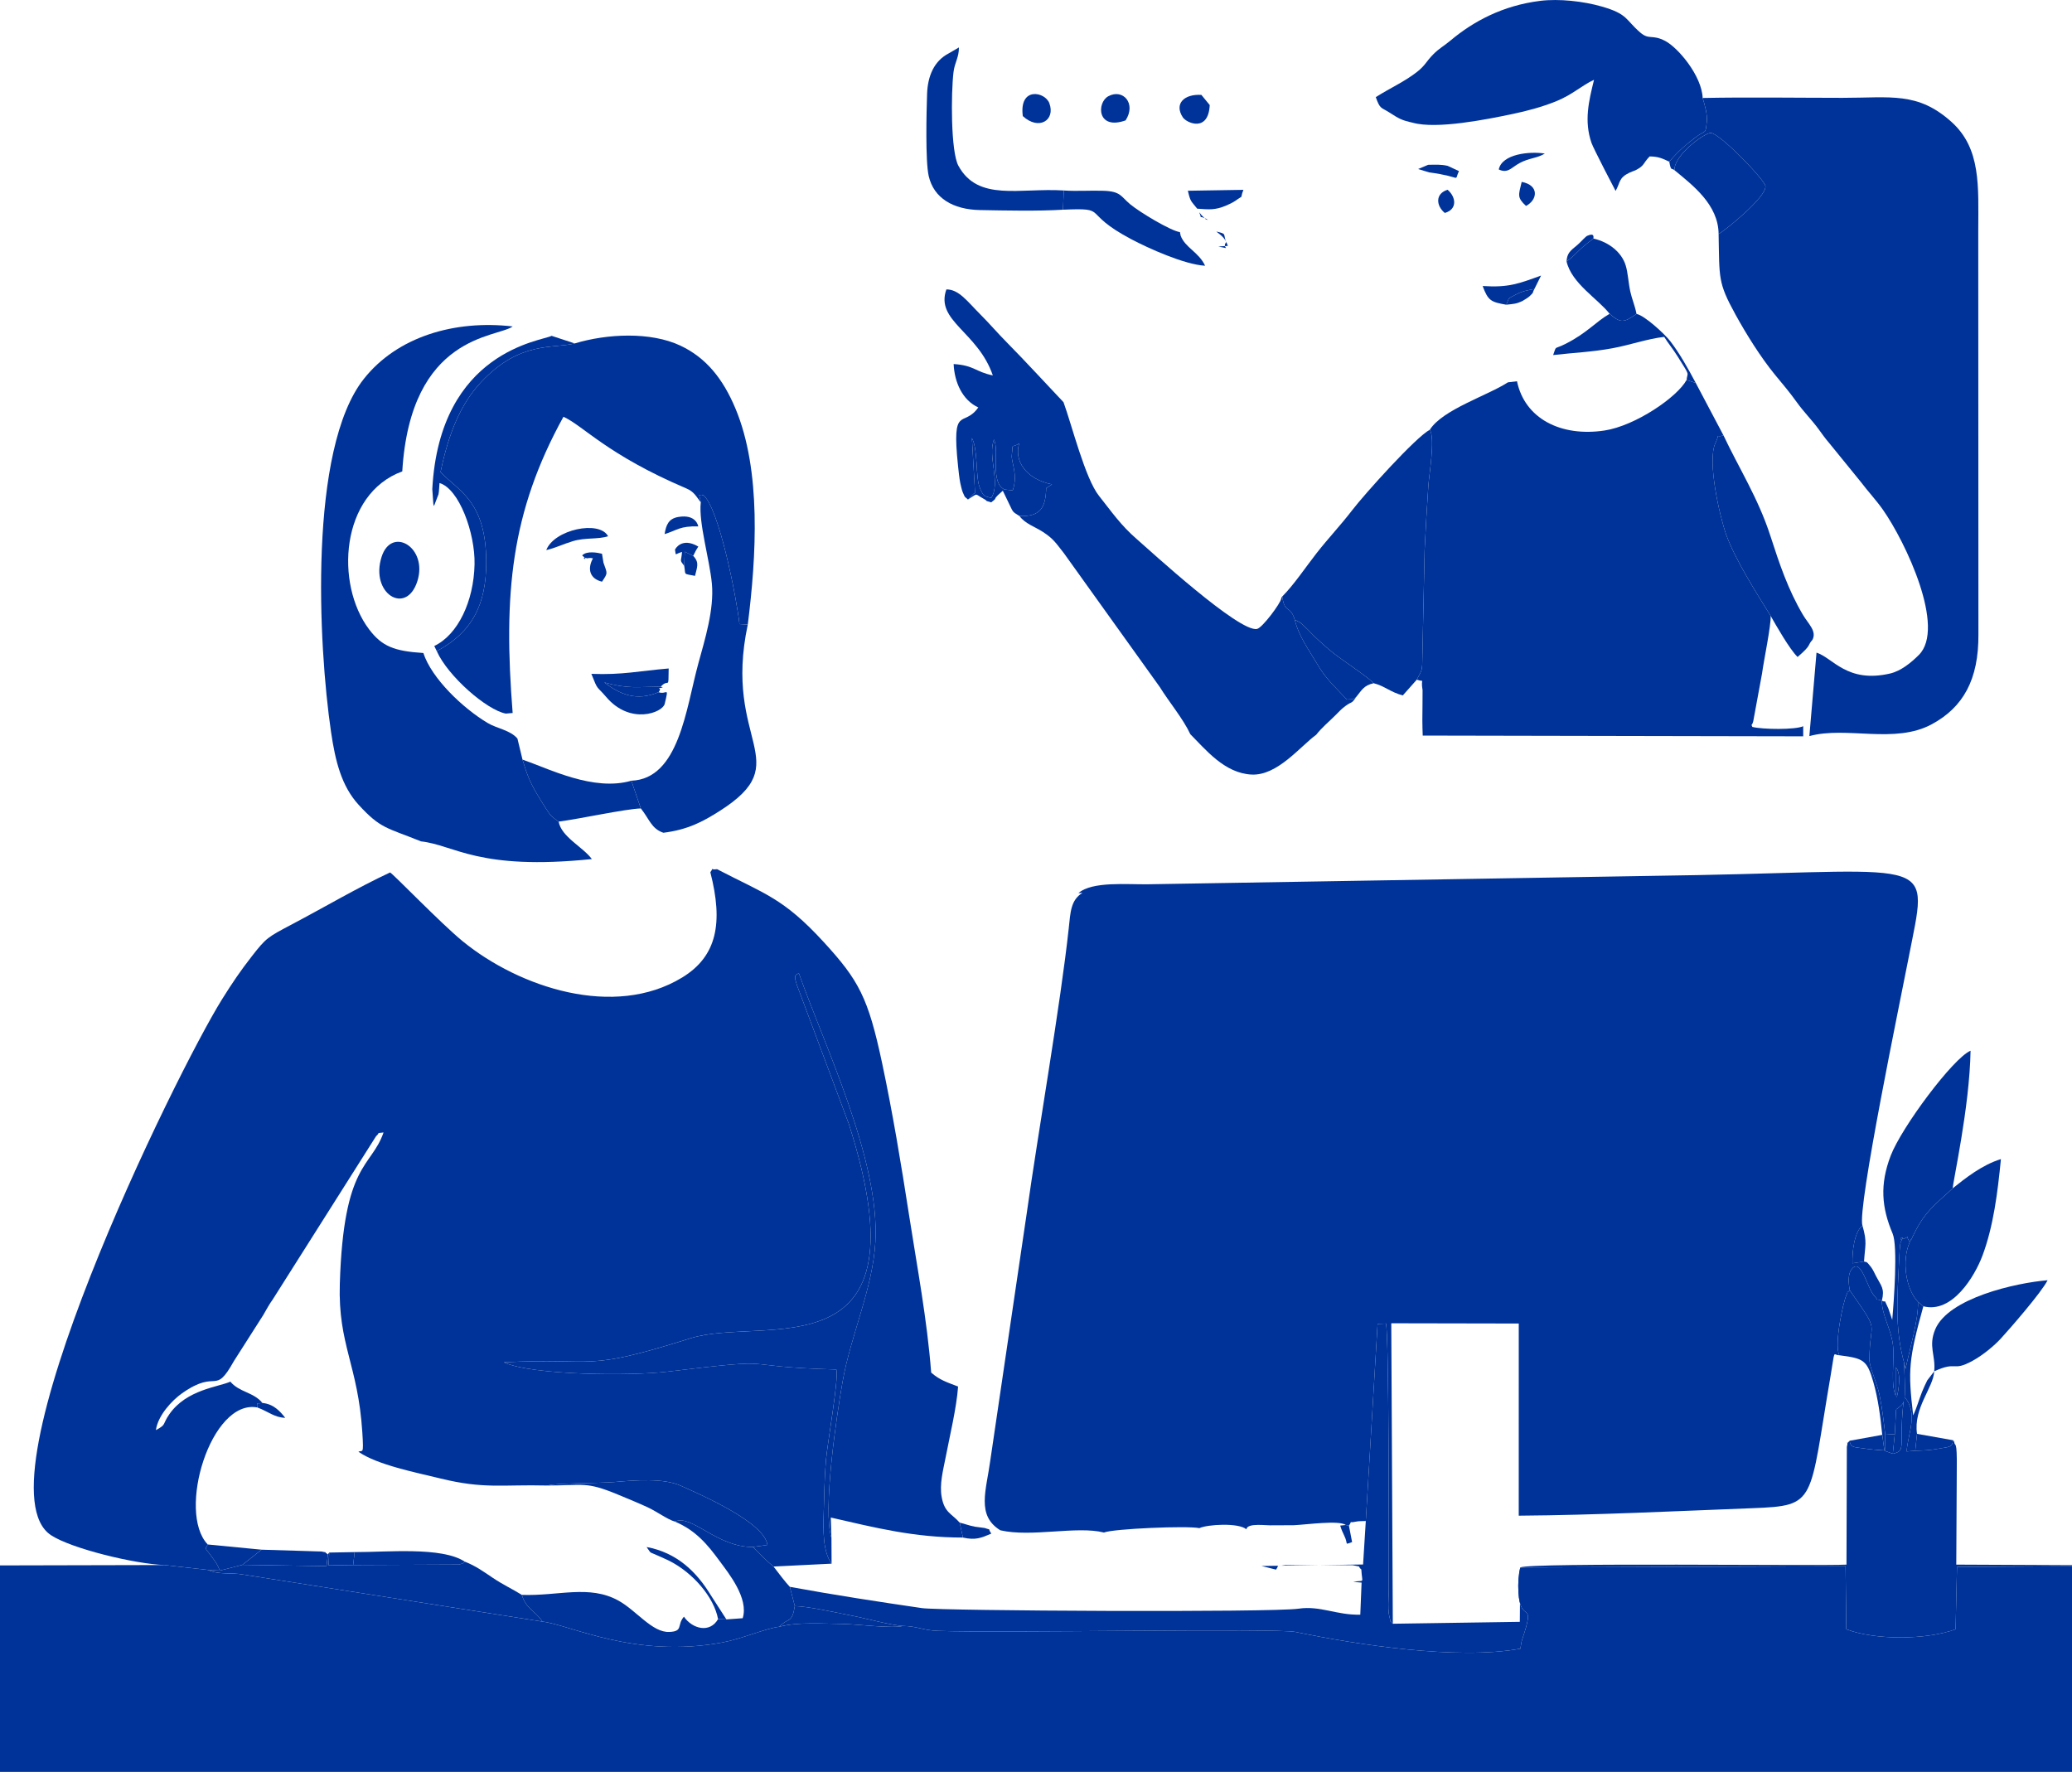 <?xml version="1.0" encoding="UTF-8"?>
<!DOCTYPE svg PUBLIC "-//W3C//DTD SVG 1.1//EN" "http://www.w3.org/Graphics/SVG/1.1/DTD/svg11.dtd">
<!-- Creator: CorelDRAW -->
<svg xmlns="http://www.w3.org/2000/svg" xml:space="preserve" width="100%" height="100%" version="1.1" style="shape-rendering:geometricPrecision; text-rendering:geometricPrecision; image-rendering:optimizeQuality; fill-rule:evenodd; clip-rule:evenodd"
viewBox="0 0 4601.97 3935.33"
 xmlns:xlink="http://www.w3.org/1999/xlink"
 xmlns:xodm="http://www.corel.com/coreldraw/odm/2003">
 <defs>
  <style type="text/css">
   <![CDATA[
    .fil0 {fill:#003399}
   ]]>
  </style>
 </defs>
 <g id="Layer_x0020_1">
  <path class="fil0" d="M2395.22 1983.67l8.97 -0.61c-26.3,15.93 -26.67,43.48 -30.46,78.49 -18.55,171.4 -67.9,451.88 -93.41,633.72l-80.72 547.59c-9,67.35 -31.61,122.77 22.12,155.89 68.88,16.06 169.9,-10.26 230.17,4.99 21.3,-8.58 185.91,-15.42 211.92,-9.76 17.72,-8.28 86.69,-12.48 104.43,2.52 2.24,-15.17 45.63,-7.76 58.79,-8.81l46.44 -0.18c28.73,-1.35 100.65,-11.6 115.69,-0.51l6.85 1.58c9.42,-14.28 -3.02,-4.77 14.58,-8.88 6.44,-1.51 16.69,-1.29 22.88,-1.55l26.2 -437.74 18.66 -0.86c6.54,22.91 6.44,490.69 6.19,589.76 -0.03,12.91 -1.51,32.04 -0.84,43.9 0.39,7.03 0.67,10.98 2.38,17.72 4.49,17.73 -1.97,3.72 7.42,15.39l-3.41 -667.32 283.14 0.54 -0.04 426.78c171.28,-1.27 348.31,-10.07 519.85,-16.67 143.21,-5.5 124.42,-11.72 172.86,-294.5 10.53,-61.46 4.28,-45.42 19.14,-45.14 -11.71,-25.27 8.94,-117.89 15.45,-132.38 7.81,-17.39 -4,-0.31 7.96,-11.78 -2.93,-15.83 -5.09,-36.92 5.42,-48.46 20.52,-22.54 32.72,42.72 49.06,60.69 14.63,16.08 -4.28,3.45 16.74,10.69 6.79,-26.95 -1.42,-32.41 -12.78,-54.26 -3.5,-6.73 -7,-14.83 -11.29,-20.41 -11.96,-15.57 -9.87,-9.59 -15.48,-12.39l-25.79 4.06c-0.73,-25.09 3.94,-69.52 22.24,-83.94 -12.44,-35.86 85.66,-507.22 102.49,-594.35 43.8,-226.74 67.92,-194.14 -470.39,-183.86l-1218.9 20.35c-44.45,0.79 -124.39,-7.25 -154.52,19.7z"/>
  <path class="fil0" d="M866.38 1937.76c-71,32.95 -146.31,77.4 -216.59,114.47 -55.79,29.43 -58.34,30.54 -90.26,71.39 -25.68,32.86 -44.17,60.25 -66.36,95.8 -102.05,163.5 -550.54,1077.82 -379.79,1190.29 45.33,29.87 186.63,63.98 251.91,66.22l96.85 10.9 26.17 1.46c-6.93,-16.94 -8.15,-16.92 -18.44,-31.37 -14.84,-20.86 -15.26,-14.21 -8.44,-26.65 -69.15,-72.02 7.08,-323.72 110.24,-304.27 3.31,-14.24 -9.29,-6.91 11.26,-10 -20.03,-24.44 -50.87,-23.27 -71.27,-47.33 -26.13,11.78 -97.21,17.46 -135.27,71.94 -16.9,24.2 -5.56,22.43 -30.09,35.64 4.2,-31.98 35.55,-66 58.31,-81.94 79.67,-55.78 70.88,7.54 114.82,-71.19l65.39 -102.55c6.72,-11.84 13.63,-24.45 21.08,-34.68l229.3 -362.27c11.38,-10.46 -1.8,-5.59 16.66,-8.41 -27.09,78.98 -88.72,65.28 -97.11,335.99 -4.21,135.85 40.47,180.15 50.01,330.18 3.3,51.79 0.65,38.48 -8.73,42.87 41.52,29.33 129.3,46.45 182.02,59.41 97.31,23.93 137.02,13.2 237.39,15.68 22.72,-5.95 117.11,-4.96 148.99,-7.76 47.15,-4.13 109.54,-8.99 147.41,8.12 40.22,18.16 186.51,80.83 192.59,131.6l-32.43 4.56c13.69,13.72 31.89,32.15 46.03,43.41l128.95 -6.36c-19.84,-27.22 -18.66,-76.58 -17.52,-111.51 1.33,-40.42 1.54,-77.77 5.02,-118.39 3.28,-38.26 28.66,-180.1 23.12,-201.36 -242.43,-6.63 -102.63,-27.99 -376.14,4.89 -78.41,9.43 -299.22,8.47 -362.61,-20.91 212.05,-10.81 173.59,22.7 414.83,-53.34 161.83,-51.01 531.8,87.77 351.64,-475.98l-110.16 -294.69c-16.43,-40.98 -6.83,-34.85 -0.97,-40.47 55.56,158.41 180.28,413.31 170.04,597.12 -5.79,103.8 -54.33,205.74 -72.77,310.05 -13.66,77.33 -44.58,287.24 -24.78,347.52l-1.44 -45.38c99.14,22.65 184.5,44.42 293.47,44.45l-7.22 -33.15c-18.03,-20.52 -33.78,-21.85 -40.06,-57.21 -5.03,-28.32 3.23,-58.59 8.66,-86.73 9.21,-47.81 24.45,-110.91 27.87,-158.33 -24.3,-9.38 -41.03,-14.3 -59.8,-31.05 -8.93,-117.28 -31.27,-234.78 -49.06,-349.46 -17.47,-112.59 -36.5,-227.87 -59.98,-338.22 -30.91,-145.2 -51.53,-183.41 -129.97,-268.87 -89.66,-97.67 -130.61,-106.2 -236.52,-161.43 -19.07,2.68 -4.78,-7.14 -14.94,6.8 28.78,112.1 15.18,186.5 -62.77,233.91 -150.65,91.62 -360.96,22.33 -486.99,-80.38 -48,-39.12 -155.91,-151.08 -161.57,-153.06z"/>
  <path class="fil0" d="M-0 3935.33l4601.97 0 0 -456.7 -255.41 1.54 -3.16 138.46c-65.56,23.89 -179,24.44 -242.78,-0.09l-1.54 -139.88 -722.53 2.68c-4.23,18.36 -5.09,35.62 -4.08,54.61 4.03,75.14 39.92,11.11 8.29,105.63 -0.47,1.4 -1,3.28 -1.37,4.6 -0.87,3 -1.61,11.44 -2.54,15.5 -140.26,25.69 -362.41,-8.76 -499.55,-37.13 -41.52,-8.59 -656.91,2.61 -794.15,-2.35 -33.32,-1.2 -45.76,-10.47 -77.56,-10.99 -23.76,6.28 -102.1,-4.02 -133.65,-4.39 -43.57,-0.51 -99.95,-4.81 -140.87,6.16 -30.88,3.61 -83.08,26.87 -126.47,34.94 -195.15,36.28 -338.45,-39.42 -399.87,-46.34l-664.33 -104.43c-28.13,-5.24 -53.63,1.24 -78.27,-10.3l-96.85 -10.9 -365.29 0.84 0 458.56z"/>
  <path class="fil0" d="M3707.49 359.1c4.04,22.28 5.03,13.19 11.5,18.84 -0.91,-34.12 67.2,-83.07 80.74,-82.66 19.89,0.59 120.29,104.32 121.41,118.39 1.97,24.67 -93.57,101.38 -104.08,105.94 2.06,98.51 -2.1,107.04 37.7,179.4 24.02,43.68 55.65,94.22 86.83,132.47 17.46,21.4 31.65,37.45 49.48,62.34 15.12,21.09 33.02,38.9 47.76,58.95 8.59,11.69 14.27,20.16 23.61,30.92l70.26 86.41c16.53,21.94 34.02,40.25 49.24,61.92 50.73,72.16 140.2,262.36 79.92,322.56 -17.49,17.45 -39.96,35.81 -64.26,41.38 -95.28,21.84 -126.33,-34.65 -163.08,-46.5l-15.86 185.41c82.74,-22.69 189.38,18.5 272.22,-26.47 69.48,-37.72 103.98,-99.01 103.24,-199.7l-0.35 -895.52c0.13,-98.82 6.65,-182.94 -59.41,-242.35 -75.12,-67.55 -134.64,-53.53 -242.36,-53.53 -103.06,-0.01 -207.53,-1.72 -310.31,0.29 4.76,16.22 10.99,36.53 9.06,53.67 -3.23,28.62 -0.91,15.5 -25.11,33.92 -21.64,16.47 -38.06,30.22 -58.15,53.94z"/>
  <path class="fil0" d="M3349.24 849.11c-44.54,29.14 -145.27,60.55 -173.46,105.24 11.95,20.14 -1.59,98.54 -3.41,125.12 -3.29,47.76 -6.02,96.96 -8.24,142.33l-5.36 254.83c-1.23,11.59 -0.11,6.83 -3.52,16.56l-8.46 16.33c20.13,6.92 7.63,-6.24 12.78,23.31 0.13,0.7 -0.08,28.32 -0.15,31.17 -0.54,23.28 -0.48,46.48 0.49,69.71l845.08 1.66 -0.01 -22.45c-17.42,8.12 -89.48,7.33 -112.92,1.61 -3.77,-9.8 -1.83,1.33 1.97,-12.6l19.47 -105.84c3.81,-28.78 20.39,-107.48 19.16,-128.22 -29.63,-47.68 -78.94,-125.07 -98.64,-180.13 -14.54,-40.66 -42.66,-163.85 -24.16,-203.32 12.7,-27.09 -3.31,-10.67 18.06,-17.39l-61.63 -116.57 -20.42 -6.55c-20.16,37.78 -113.6,101.92 -182.46,112.28 -96.83,14.56 -177.04,-26.71 -194.12,-109.43l-20.06 2.37z"/>
  <path class="fil0" d="M2149.82 1109.46l12.39 -12.58c0.54,-0.38 2.34,-1.16 3.42,-1.91l-7 -122.04c14.33,26.66 7.34,86.26 17.83,111.13 8.61,20.41 10.11,17.46 25.02,21.76 21.83,-33 -8.72,-92.31 6.22,-129.69 12.46,26.94 -9.31,95.15 23.17,110.98l18.46 2.03c12.35,-36.58 -4.08,-62.48 -2.04,-79.02 3.61,-29.25 -3.38,-13.07 16.35,-25.04 -11.8,37.65 14.54,79.06 73.02,90.68l-13.03 8.43c-1.35,43.88 -13.08,63.58 -59.46,61.89 13.79,17.96 33.45,23.1 52.52,35.55 23.96,15.65 29,25.39 46.19,46.93l212.92 297.15c20.32,32.94 52,70.59 67.96,104.96 33.81,33.81 75.7,86.8 136.22,89.65 57.22,2.68 107.5,-62.3 143.46,-88.55 11.87,-15.36 27.99,-28.69 42.65,-43.24 8.07,-8.03 12.91,-13.7 22.19,-20.54 15.88,-11.69 12.06,-2.72 24.42,-20.75 -10.31,7.74 -6.01,5.23 -21.42,6.3 -30.99,-33.07 -46.35,-45.96 -65.85,-79.04 -18.94,-32.13 -40.59,-60.91 -49.68,-97.91 -10.31,-34.07 -22.31,-12.42 -27.83,-51.84 -0.94,1.46 -1.89,2.19 -2.28,4.69 -1.7,10.96 -41.48,64.2 -53.35,67.31 -38.29,10.02 -240.11,-175.66 -267.19,-199.14 -36.31,-31.48 -56.39,-61.32 -84.29,-96.41 -30.71,-38.63 -60.29,-157.35 -78.74,-207.94 -42.73,-45.03 -82.65,-88.91 -123.98,-130.79 -25.11,-25.42 -38.25,-41.6 -60.4,-63.83 -29.55,-29.65 -48.03,-55.98 -75.74,-55.86 -25.18,70.15 69.88,93.78 103.13,191 -39.08,-8.07 -41.1,-22.28 -87.03,-25.26 1.76,40.34 19.39,80.19 54.74,96.41 -32.8,46.74 -59.53,-9.24 -44.98,129.93 1.24,11.87 2.58,25.2 4.89,37.55 0.71,3.81 3.93,17.22 5.35,20.34 6.57,14.44 2.21,7.85 11.8,16.68z"/>
  <path class="fil0" d="M934.99 1868.69c74.75,8.12 126.89,65.43 379.58,39.3 -20.41,-27.38 -67.57,-49.01 -73.83,-83.16 -17.02,-12.6 -16,-10.52 -28.61,-29.84 -8.68,-13.29 -11.52,-18.36 -18.97,-30.75 -16.26,-27.01 -23.44,-45.88 -32.67,-77.22l-11.27 -46.72c-15.92,-18.67 -45.33,-22.2 -65.7,-34.29 -55.54,-32.96 -124.85,-99.31 -143.25,-155.67 -64.62,-4.19 -91.87,-14.59 -120.62,-52.69 -75.93,-100.61 -63.57,-300.41 73.8,-350.67 18.67,-305.32 211.03,-296.43 245.24,-321.96 -128.41,-14.9 -256.61,22.45 -331.01,117.05 -122.67,155.98 -100.82,590.56 -72.47,783.4 9.42,64.06 22.86,119.94 61.28,161.95 48.97,53.52 62.09,50.37 138.52,81.24z"/>
  <path class="fil0" d="M1276.5 762.78c-48.94,12.3 -121.1,-6.29 -207.59,85.48 -45.7,48.5 -72.61,114.29 -90.42,200.16 38.53,41.54 100.85,62.85 101.43,198.56 0.41,96.74 -31.82,157.4 -109.83,199.25 24.53,55.3 110.89,130.83 153.36,138.65l15.17 -1.3c-20.94,-265.07 -4.16,-445.63 112.8,-657.91 44.44,20.02 96.22,83.84 272.88,159.09 18.02,7.68 22.17,18.43 32.17,30.95 -6.82,-30.54 -2.18,-8.28 4.47,-17.03 36.21,26.48 76.24,236.2 81.41,287.44l18.48 1.1c19.04,-151.3 30.44,-341.75 -27.27,-479.66 -27.63,-66.03 -64.9,-112.82 -122.33,-139.9 -66.74,-31.48 -163.8,-26.37 -234.74,-4.88z"/>
  <path class="fil0" d="M3055.63 215.72c9.78,27.52 11.33,21.97 30.89,34.54 20.66,13.28 26.29,16.81 51.3,22.32 53.36,15.01 165.43,-7.62 221.19,-19.3 33.49,-7.02 65.48,-15.65 96.56,-28.07 37.31,-14.91 57.9,-35.86 84.81,-47.92 -11.67,47.43 -22.43,91.17 -5.61,140.17 4.21,12.24 52.95,105.93 53.53,106.6 10.96,-19.32 6.42,-28.88 30.93,-40.6 3.7,-1.77 12.98,-5.15 13.24,-5.28 20.96,-10.79 15.61,-14.4 31.4,-30.73 20.28,0.01 29.85,5.32 43.62,11.66 20.09,-23.71 36.51,-37.47 58.15,-53.94 24.2,-18.42 21.88,-5.3 25.11,-33.92 1.93,-17.14 -4.3,-37.44 -9.06,-53.67 -2.05,-49.25 -54.18,-111.31 -83.04,-126.56 -29.22,-15.44 -35.67,-1.75 -55.27,-18.52 -33.47,-28.66 -27.04,-41.29 -86.5,-58.22 -40.07,-11.41 -93.86,-17.64 -136.25,-12.36 -83,10.35 -148.33,45.48 -199.15,88.18 -14.74,12.39 -24.72,16.97 -38.2,30.62 -16.24,16.43 -17.26,24.15 -35.7,38.7 -27.7,21.85 -58.6,35.27 -91.95,56.31z"/>
  <path class="fil0" d="M3033.48 3378.17l-6.05 96.54 -225.57 3.33 32.23 8.09c9.84,-13.91 -5.18,-5.32 20.16,-10.07l149.57 0.16c24.68,4.93 9.11,0.86 19.72,9.57 1.77,33.24 8.7,22.55 -18.01,27.56l18.6 1.59 -2.89 71.23c-52.58,1.39 -88.61,-20.41 -136.94,-13.34 -60.24,8.8 -794.27,4.96 -836.83,-1.25 -95.08,-13.9 -193.85,-28.98 -293.21,-47.22l11.04 42.76c32.19,0.93 87.82,13.74 123.11,20.5 34,6.52 91.72,22.44 117.18,23.58 31.8,0.52 44.24,9.78 77.56,10.99 137.24,4.96 752.63,-6.24 794.15,2.35 137.14,28.37 359.29,62.82 499.55,37.13 0.93,-4.06 1.67,-12.5 2.54,-15.5 0.38,-1.31 0.91,-3.2 1.37,-4.6 31.63,-94.52 -4.26,-30.48 -8.29,-105.63 -1.01,-18.99 -0.15,-36.25 4.08,-54.61l-0.97 120.76 -282.11 4.24c-9.39,-11.67 -2.93,2.34 -7.42,-15.39 -1.7,-6.74 -1.99,-10.69 -2.38,-17.72 -0.67,-11.86 0.81,-30.98 0.84,-43.9 0.26,-99.08 0.35,-566.85 -6.19,-589.76l-18.66 0.86 -26.2 437.74z"/>
  <path class="fil0" d="M4204 3228.83l-17.75 -6.42 -0.98 -1c-17.65,-1.02 -31.99,-2.36 -49.67,-5.02 -16.66,-2.51 -25.27,-0.8 -27.6,-16.51 -11.57,14.03 -1.16,-6.4 -6.1,13.56l-0.8 261.58c-55.5,3.26 -703.85,-5.14 -724.54,6.31l722.53 -2.68 1.54 139.88c63.78,24.53 177.22,23.98 242.78,0.09l3.16 -138.46 255.41 -1.54 0 -2.42 -257.04 -1.19 1.12 -213.15c0.91,-67.14 -4.33,-47.76 -5.59,-58.51 -0.31,-2.64 -1.46,-3.22 -2.57,-4.58 -2.14,16.59 -8.91,14.45 -32.86,18.86 -19.09,3.51 -31.8,3.86 -51.28,4.5l-19.02 1.54c2.19,-38.55 27.21,-85.51 -5.56,-121.93 -13.99,111.05 7.36,119.52 -25.16,127.08z"/>
  <path class="fil0" d="M2847.91 1324.78c5.52,39.42 17.52,17.77 27.83,51.84 18.88,9.53 8.79,3 24.66,17.58 8.09,7.43 10.13,10.61 18.44,18.56 14.04,13.44 27.57,25.7 42.86,37.92 16.51,13.2 80.91,56.15 89.14,66.72 24.25,6 37.28,19.92 64.81,27.15l31.13 -35.04 8.46 -16.33c3.4,-9.72 2.28,-4.96 3.52,-16.56l5.36 -254.83c2.22,-45.36 4.94,-94.56 8.24,-142.33 1.83,-26.57 15.37,-104.98 3.41,-125.12 -31.85,17.08 -144.59,142.41 -173.15,179.61 -25.72,33.5 -52.17,60.99 -78.94,95.28 -23.16,29.65 -50.83,70.85 -75.77,95.54z"/>
  <path class="fil0" d="M1556.47 1115.71c-5.29,44.88 19.69,126.95 24.67,180.9 5.28,57.2 -15.67,124.06 -30.15,177.07 -27.52,100.78 -42.8,256.12 -148.73,260.29l21.05 61.54c18.93,23.52 23.28,45.02 50.1,54.06 53.72,-6.73 87,-24.22 125.11,-48.46 173.62,-110.43 6.35,-151.25 62.31,-413.9l-18.48 -1.1c-5.17,-51.23 -45.2,-260.96 -81.41,-287.44 -6.65,8.75 -11.29,-13.51 -4.47,17.03z"/>
  <path class="fil0" d="M1846.97 3472.92l-0.28 -57.06c-19.8,-60.28 11.12,-270.19 24.78,-347.52 18.44,-104.31 66.98,-206.25 72.77,-310.05 10.24,-183.81 -114.48,-438.72 -170.04,-597.12 -5.86,5.62 -15.46,-0.51 0.97,40.47l110.16 294.69c180.16,563.75 -189.81,424.97 -351.64,475.98 -241.24,76.04 -202.78,42.53 -414.83,53.34 63.39,29.38 284.2,30.34 362.61,20.91 273.51,-32.89 133.71,-11.52 376.14,-4.89 5.54,21.26 -19.84,163.1 -23.12,201.36 -3.49,40.62 -3.7,77.97 -5.02,118.39 -1.15,34.93 -2.32,84.29 17.52,111.51z"/>
  <path class="fil0" d="M1613.34 3596.68l-18.5 -0.68c-18.26,32.01 -57.02,21.85 -75.83,-5.33 -16.17,18.71 -0.89,32.53 -32.36,33.9 -38.11,1.66 -72.85,-47.46 -113.22,-69.71 -64.87,-35.74 -133.18,-9.72 -214.47,-12.64 9.99,32.06 29.57,34.82 45.78,59.35 61.42,6.92 204.72,82.63 399.87,46.34 43.39,-8.07 95.59,-31.33 126.47,-34.94 20.28,-21.74 27.64,-5.85 34.22,-45.85l-11.04 -42.76c-7.27,-7.08 -28.41,-34.6 -36.23,-45.08 -14.14,-11.26 -32.33,-29.69 -46.03,-43.41 -80.41,0.5 -135.68,-73.64 -173.04,-56.41 46.8,19.66 72.83,51.5 99.28,87.5 19.81,26.96 65.31,82.85 51.29,127.09l-36.18 2.62z"/>
  <path class="fil0" d="M4179.65 2888.78c-0.24,32.1 20.6,62.66 24.77,99.23 3.74,32.89 -6.96,92.55 8.2,115.81 4.41,-15.72 10.71,-55.07 -2.4,-66.97l0 94.44c18.25,-14.7 22.25,-9.87 20.18,-68.36l-1.3 -36.48c-21.85,-79.32 -14.51,-149.02 -10.94,-231.4 0.26,-5.97 1.58,-30.78 3,-34.81 0.43,-1.2 1.04,-3.17 1.6,-4.11 10.6,-17.82 -12.22,1 4.82,-4.68 18.14,-6.05 1.98,-8.35 14.3,6.7 1.2,-1.7 2.44,-6.53 2.96,-5.5 0.5,0.99 2.12,-3.97 2.79,-5.35 21.71,-45.03 35.99,-60.04 74.49,-94.54l11.11 -10.02c0.91,-0.83 2.7,-2.29 3.89,-3.59 -0.38,-11.6 37.58,-179.98 39.54,-305.5 -38.63,16.13 -153.47,170.47 -177.45,233.33 -24.26,63.58 -20.3,114.58 4.37,172.89 11.91,28.15 2.68,151.82 -0.86,191.62 -1.07,-2.76 -7.95,-24.03 -8.57,-25.32 -12.56,-25.92 -2.89,-11.03 -14.5,-17.39z"/>
  <path class="fil0" d="M538.27 3475.52l-49.97 12.77 -26.17 -1.46c24.64,11.54 50.14,5.07 78.27,10.3l664.33 104.43c-16.21,-24.52 -35.79,-27.29 -45.78,-59.35 -21.17,-13.21 -41.85,-22.58 -64.2,-37.65 -21.74,-14.66 -38.22,-26.65 -62.59,-36.22 -4.72,3.66 -0.64,3.31 -13.14,6.56l-234.61 1.02 -54.74 0.78 1.58 -28.48 -3.11 4.06 -2.83 26.06 -187.04 -2.82z"/>
  <path class="fil0" d="M4337.12 2639.15c-1.19,1.3 -2.98,2.76 -3.89,3.59l-11.11 10.02c-38.5,34.5 -52.78,49.51 -74.49,94.54 -0.67,1.38 -2.29,6.34 -2.79,5.35 -0.52,-1.03 -1.76,3.8 -2.96,5.5 -18.88,41.8 -8.85,105.03 17.99,133.25l11.95 9.85c64.57,16.82 114.36,-67.44 131.17,-112.17 24.48,-65.18 33.84,-140.27 41.1,-214.72 -42.69,13.06 -80.27,43.59 -106.95,64.79z"/>
  <path class="fil0" d="M3932.66 1367.87c12.02,21 42.56,74.92 59.86,91.28 32.54,-27.98 20.88,-24.79 32.95,-38.09 10.17,-19.33 -9.17,-35.32 -21.21,-55.76 -32.98,-55.99 -51.74,-111.95 -72.34,-175.62 -26.95,-83.27 -69.99,-150.43 -104,-222.66 -21.37,6.72 -5.36,-9.7 -18.06,17.39 -18.5,39.47 9.61,162.66 24.16,203.32 19.7,55.07 69.01,132.46 98.64,180.13z"/>
  <path class="fil0" d="M2360.91 465.72l1.79 -42.69c-98.28,-6.14 -190.39,25.24 -234.04,-54.85 -17.26,-31.67 -16.47,-162.02 -10.9,-207.87 2.67,-22.04 12.23,-32.39 12.02,-54.93l-23.14 13.46c-32,16.73 -46.15,49.94 -47.56,89.45 -1.38,39 -4.01,149.22 3.57,182.53 11.27,49.51 54.43,74.57 113.7,75.7 57.2,1.1 128.52,2.65 184.57,-0.8z"/>
  <path class="fil0" d="M4295.91 3045.76c51.8,-24.06 39.06,1.87 85.09,-23.34 23.54,-12.89 48.47,-33.82 62.75,-49.34 18.1,-19.67 90.21,-102.08 104.05,-129.7 -71.27,5.91 -220.36,39.66 -249.57,109.01 -15.98,37.94 1.34,57.93 -2.31,93.37z"/>
  <path class="fil0" d="M3719 377.94c40.66,33.59 97.47,76.5 98.07,141.67 10.51,-4.56 106.05,-81.27 104.08,-105.94 -1.12,-14.07 -101.52,-117.8 -121.41,-118.39 -13.53,-0.41 -81.64,48.54 -80.74,82.66z"/>
  <path class="fil0" d="M1215.43 3299.35c80.25,-0.01 84.93,-9.88 157.5,20.33 25.35,10.55 43,17.69 64.98,27.77 21.03,9.64 44.3,27.22 61.04,32.02 37.37,-17.23 92.64,56.9 173.04,56.41l32.43 -4.56c-6.09,-50.77 -152.37,-113.44 -192.59,-131.6 -37.87,-17.11 -100.26,-12.25 -147.41,-8.12 -31.89,2.8 -126.27,1.81 -148.99,7.76z"/>
  <path class="fil0" d="M970.09 1446.22c78.01,-41.85 110.24,-102.51 109.83,-199.25 -0.58,-135.71 -62.9,-157.02 -101.43,-198.56 17.8,-85.87 44.72,-151.66 90.42,-200.16 86.49,-91.77 158.64,-73.18 207.59,-85.48l-51.41 -16.91c-19.74,11.41 -248.35,32.09 -264.96,340.45l2.33 32.8c0.24,1.16 0.74,3.27 1.47,4.77l10 -26.13c1.54,-7.67 1.42,-18.23 2.25,-24.92 43.42,12.69 79.24,110.77 77.82,180.45 -1.68,82.19 -37,156.56 -89.45,181.45l5.54 11.48z"/>
  <path class="fil0" d="M1240.74 1824.83c47.78,-6.23 147.18,-28.06 182.57,-29.31l-21.05 -61.54c-84.37,24.25 -182.15,-26.34 -241.78,-46.95 9.23,31.34 16.41,50.21 32.67,77.22 7.45,12.39 10.29,17.46 18.97,30.75 12.61,19.32 11.59,17.24 28.61,29.84z"/>
  <path class="fil0" d="M2360.91 465.72c105.38,-4.26 36.91,4.96 152.01,65.74 37.48,19.8 117.38,56.09 163.67,58.77 -14.17,-30.51 -44.29,-39.92 -54.36,-66.88l-1.53 -7.79c-20.64,-2.98 -88.98,-43.98 -110.65,-62.01 -20.86,-17.36 -20.58,-28.57 -59.31,-29.85 -29.37,-0.98 -58.31,1.36 -88.05,-0.67l-1.79 42.69z"/>
  <path class="fil0" d="M3479.37 580.62c11.32,49.04 69.51,82.86 95.65,116.33 24.13,20.84 31.05,20.29 59.76,0.36 -3.94,-19.93 -9.96,-32.32 -13.76,-49.48 -4.47,-20.15 -5.11,-41.75 -10.45,-58.8 -8.98,-28.66 -36.78,-51.33 -71.43,-59.16 -15.44,11.5 -21.04,15.96 -32.13,26.43 -12.38,11.69 -14.34,15.17 -27.63,24.32z"/>
  <path class="fil0" d="M4108.43 2865.86c69.24,99.51 44.28,61.44 43.57,153.57 -0.12,16.64 17.2,53.23 22.46,78.69 6.1,29.62 9.9,63.1 12.7,88.33l21.27 -1.32 4.19 -81.31c-15.15,-23.26 -4.46,-82.92 -8.2,-115.81 -4.17,-36.57 -25,-67.13 -24.77,-99.23 -21.02,-7.24 -2.11,5.4 -16.74,-10.69 -16.34,-17.98 -28.54,-83.24 -49.06,-60.69 -10.52,11.54 -8.35,32.63 -5.42,48.46z"/>
  <path class="fil0" d="M3745.88 843.9l20.42 6.55c-18.3,-34.29 -35.37,-64.81 -56.28,-92.27 -12.62,-16.56 -58.22,-58.22 -75.24,-60.87 -28.71,19.93 -35.63,20.48 -59.76,-0.36 -31.52,18.11 -49.2,41.99 -97.54,66.57 -27.57,14.02 -19.5,2.2 -27.91,25.06 45.46,-5.23 85.83,-6.7 131.29,-15.06 40.18,-7.38 78.33,-21.17 115.36,-25.3 9.07,14.58 18.44,25.17 30.01,43.67 28.74,45.92 21.77,33.04 19.65,52.02z"/>
  <path class="fil0" d="M1462.75 1537.33c-49.51,20.93 -86.16,4.56 -120.61,-21.65 53.52,14.71 72.09,9.89 125.48,9.31 18.4,-20.13 16.82,10.31 17.53,-40.32 -66.17,5.52 -101.92,14.62 -171.72,11.94 15.45,39 10.44,24.98 33.24,51.7 53.2,62.34 125.01,34.55 129.69,14.84 9.86,-41.42 4.07,-19.04 -13.62,-25.82z"/>
  <path class="fil0" d="M2149.82 1109.46c23.79,-14.65 13.29,-13.51 35.14,-1.5 12.22,6.71 -2.13,2.35 16.52,7.79 13.48,-10.13 6.09,-6.64 11.82,-12.62 0.9,-0.94 2.16,-2.46 3.1,-3.41l10.88 -9.79 14.46 30.08c9.3,19.44 7.16,16.09 22.44,26.09 46.38,1.69 58.11,-18.01 59.46,-61.89l13.03 -8.43c-58.48,-11.63 -84.83,-53.03 -73.02,-90.68 -19.73,11.96 -12.74,-4.21 -16.35,25.04 -2.04,16.54 14.38,42.44 2.04,79.02l-18.46 -2.03c-32.48,-15.84 -10.71,-84.04 -23.17,-110.98 -14.94,37.37 15.61,96.69 -6.22,129.69 -14.91,-4.31 -16.41,-1.35 -25.02,-21.76 -10.49,-24.87 -3.5,-84.48 -17.83,-111.13l7 122.04c-1.07,0.74 -2.88,1.52 -3.42,1.91l-12.39 12.58z"/>
  <path class="fil0" d="M4085.02 3010.02c53.99,6.98 61.52,10.3 75.66,59.32 10.78,37.39 15.65,76.68 19.87,117.48l4.73 34.58 0.98 1 0.91 -35.95c-2.8,-25.24 -6.6,-58.72 -12.7,-88.33 -5.25,-25.46 -22.58,-62.05 -22.46,-78.69 0.71,-92.13 25.67,-54.06 -43.57,-153.57 -11.96,11.46 -0.15,-5.61 -7.96,11.78 -6.51,14.49 -27.16,107.11 -15.45,132.38z"/>
  <path class="fil0" d="M3012.7 1547.28c12.4,-15.41 16.88,-25.02 38.15,-29.87 -8.23,-10.58 -72.63,-53.52 -89.14,-66.72 -15.29,-12.22 -28.82,-24.47 -42.86,-37.92 -8.31,-7.95 -10.35,-11.13 -18.44,-18.56 -15.87,-14.58 -5.78,-8.05 -24.66,-17.58 9.09,37.01 30.74,65.78 49.68,97.91 19.5,33.08 34.87,45.96 65.85,79.04 15.41,-1.07 11.11,1.44 21.42,-6.3z"/>
  <path class="fil0" d="M927.07 1290.53c23.62,-74.98 -57.41,-122.72 -79.48,-53.89 -26.28,81.95 55,131.62 79.48,53.89z"/>
  <path class="fil0" d="M4229.09 3026.45l3.21 13.85c8.5,-41.9 29.21,-109.72 27.56,-148.9 -26.84,-28.22 -36.87,-91.44 -17.99,-133.25 -12.32,-15.04 3.83,-12.74 -14.3,-6.7 -17.04,5.68 5.78,-13.14 -4.82,4.68 -0.56,0.93 -1.18,2.9 -1.6,4.11 -1.42,4.02 -2.74,28.84 -3,34.81 -3.56,82.39 -10.91,152.08 10.94,231.4z"/>
  <path class="fil0" d="M784.41 3475.93l234.61 -1.02c12.5,-3.25 8.42,-2.9 13.14,-6.56 -50.71,-33.65 -174.35,-20.81 -244.52,-21.14l-3.23 28.72z"/>
  <path class="fil0" d="M538.27 3475.52l187.04 2.82 2.83 -26.06c-12.95,-9.06 3.29,-2.34 -13.98,-6.41l-133.21 -4.04 -42.68 33.69z"/>
  <path class="fil0" d="M4229.09 3026.45l1.3 36.48c2.07,58.5 -1.93,53.67 -20.18,68.36l0 -94.44c13.11,11.91 6.81,51.26 2.4,66.97l-4.19 81.31 -4.43 43.7c32.52,-7.56 11.17,-16.03 25.16,-127.08 32.78,36.42 7.76,83.38 5.56,121.93l19.02 -1.54 4.02 -37.57c-8.49,-57.52 36.54,-102.47 38.15,-138.8l-15.24 19.76c-3.57,6.69 -8.46,17.76 -11.66,25.61 -6.94,17 -12.06,36.57 -19.78,52.33 -11.87,-100.29 -9.98,-124.48 22.58,-242.21l-11.95 -9.85c1.65,39.19 -19.06,107 -27.56,148.9l-3.21 -13.85z"/>
  <path class="fil0" d="M1731.07 3612.97c40.91,-10.97 97.3,-6.67 140.87,-6.16 31.55,0.36 109.88,10.67 133.65,4.39 -25.46,-1.14 -83.18,-17.06 -117.18,-23.58 -35.3,-6.76 -90.92,-19.57 -123.11,-20.5 -6.58,40 -13.94,24.11 -34.22,45.85z"/>
  <path class="fil0" d="M488.3 3488.29l49.97 -12.77 42.68 -33.69 -119.53 -11.56c-6.81,12.44 -6.4,5.8 8.44,26.65 10.28,14.45 11.51,14.42 18.44,31.37z"/>
  <path class="fil0" d="M2659 463.46c26.8,1.93 39.17,3.49 63.72,-6.65 5.67,-2.34 15.62,-7 20.78,-10.67 21.46,-15.25 9.08,-1.7 18.19,-24.52l-123.37 2.03c5.69,24.96 6.86,22.22 20.69,39.81z"/>
  <path class="fil0" d="M3345.46 676.79c7.82,-16.24 -0.04,-11.57 22.56,-23.28 13.64,-7.05 23.29,-8.59 39.89,-11.61l14.83 -29.85c-49.13,17.65 -71.24,27.04 -129.74,23.2 12.15,32.61 18.28,35.56 52.47,41.54z"/>
  <path class="fil0" d="M2686.84 233.32l-18.51 -22.54c-38.41,-2.44 -61.06,19.76 -41.19,49.93 8.15,12.39 56.74,34.15 59.7,-27.4z"/>
  <path class="fil0" d="M2271.67 257.82c35.53,32.81 73.11,9.26 58.94,-28.62 -9.65,-25.8 -67.57,-37.15 -58.94,28.62z"/>
  <path class="fil0" d="M2499.99 267.39c24.31,-37.67 -6,-71.27 -38.46,-53.59 -25.96,14.13 -25.24,76.32 38.46,53.59z"/>
  <path class="fil0" d="M1213.28 1221.79c20.85,-4.89 37.42,-13.31 58.95,-19.84 27.78,-8.43 55.51,-3.59 78.36,-10.92 -19.15,-36.37 -119.99,-14.91 -137.31,30.76z"/>
  <path class="fil0" d="M1594.84 3596l18.5 0.68 -34.87 -54.13c-31.55,-51.69 -75.09,-94.24 -142.41,-106.63 12.02,16.57 3.83,9.26 24.28,18.78 10.81,5.02 18.15,7.82 26.39,12 52.35,26.52 99.05,80.42 108.11,129.3z"/>
  <path class="fil0" d="M4253.74 3222.14c19.48,-0.64 32.19,-0.99 51.28,-4.5 23.95,-4.41 30.72,-2.27 32.86,-18.86l-80.13 -14.21 -4.02 37.57z"/>
  <path class="fil0" d="M1293.02 1233.58c19.07,16.03 -9.44,1.81 11.92,6.46 0.24,0.05 4.16,-1.83 12.01,-0 -12.75,23.3 -7.44,45.23 20.12,51.91 13.59,-20.3 11.85,-17.29 3.25,-42.25l-3.25 -19.83c-9.61,-2.37 -34.04,-7.12 -44.04,3.71z"/>
  <path class="fil0" d="M1462.75 1537.33c10.72,-13.43 -11.59,-5.69 9.38,-10.52l-4.5 -1.82c-53.4,0.58 -71.97,5.41 -125.48,-9.31 34.45,26.21 71.09,42.58 120.61,21.65z"/>
  <path class="fil0" d="M4108 3199.88c2.33,15.7 10.94,14 27.6,16.51 17.68,2.66 32.02,3.99 49.67,5.02l-4.73 -34.58 -72.54 13.06z"/>
  <path class="fil0" d="M4140.1 2801.72c2.24,-36.47 7.35,-41.63 -3.55,-79.88 -18.3,14.42 -22.97,58.85 -22.24,83.94l25.79 -4.06z"/>
  <path class="fil0" d="M3328.79 376.35c20.07,9.61 27.65,-4.02 46.08,-14.06 21.23,-11.56 39.63,-10.78 56.24,-21.24 -33.9,-5.41 -95.02,0.78 -102.32,35.3z"/>
  <polygon class="fil0" points="784.41,3475.93 787.64,3447.21 731.25,3448.22 729.67,3476.71 "/>
  <path class="fil0" d="M1476.11 1186.24c27.58,-8.31 33.78,-18.37 74.76,-17.05 -0.06,-0.09 -3.93,-28.04 -44.59,-20.97 -21.27,3.69 -26.95,17.66 -30.17,38.02z"/>
  <path class="fil0" d="M2138.73 3414.93c28.29,6.38 40.77,0.65 63,-8.81 -9.69,-14.32 1.94,-6.44 -14.63,-12.44 -0.75,-0.27 -18.44,-2.31 -21.45,-2.86 -14.38,-2.64 -21.92,-6.28 -34.14,-9.03l7.22 33.15z"/>
  <path class="fil0" d="M3174.14 382.85c76.99,10.28 54,22.17 66.32,-2.85l-25.32 -11.7c-16.3,-3.54 -26.72,-2.42 -43.15,-2.27l-22.3 9.39 24.44 7.43z"/>
  <path class="fil0" d="M3389.28 457.4c26.1,-13.68 29.61,-46.06 -9.56,-53.42 -7,29.35 -10.8,34.42 9.56,53.42z"/>
  <path class="fil0" d="M3208.94 472.97c28.4,-8.03 25.11,-35.45 6.22,-51.5 -27.64,8.47 -25.91,35.34 -6.22,51.5z"/>
  <path class="fil0" d="M1519.69 1256.93c3.85,21.29 -3.37,16.56 23.95,22.08 4.34,-19.19 10.46,-29.19 -4.02,-44.48l-18.76 -9.23 -1.17 31.63z"/>
  <path class="fil0" d="M1519.69 1256.93l1.17 -31.63 18.76 9.23 6.23 -12.25c0.57,-1.01 3.93,-6.68 5.14,-8.36 -36.86,-21.65 -51.47,5.41 -51.77,6.93 2.6,15.09 -1.64,10 15.56,5 -1.64,22.66 -6.26,16.32 4.91,31.07z"/>
  <path class="fil0" d="M3345.46 676.79c16.86,-1.94 22.43,-1.59 36.87,-8.84 3.5,-1.76 12.66,-7.84 14.66,-9.8 11.92,-11.73 4.48,-4.14 10.91,-16.24 -16.59,3.02 -26.24,4.56 -39.89,11.61 -22.6,11.71 -14.73,7.04 -22.56,23.28z"/>
  <path class="fil0" d="M3479.37 580.62c13.3,-9.15 15.26,-12.63 27.63,-24.32 11.09,-10.47 16.68,-14.93 32.13,-26.43 -0.86,-1.26 4.43,-14.14 -14.41,-5.93 -1.99,0.87 -12.94,12.12 -16.07,15.26 -14.66,14.71 -27.93,17.8 -29.28,41.41z"/>
  <path class="fil0" d="M571.66 3126c23.51,8.65 37.94,22.39 61.86,22.97 -11.6,-14.7 -25.84,-30.64 -50.6,-32.97 -20.55,3.09 -7.95,-4.24 -11.26,10z"/>
  <polygon class="fil0" points="4186.25,3222.41 4204,3228.83 4208.43,3185.13 4187.15,3186.46 "/>
  <path class="fil0" d="M3003.06 3425l-7.04 -36.4 -6.85 -1.58 -12.54 1.26c2.74,9.11 5.19,14.57 9.1,22.66 9.56,19.74 -0.88,20.18 17.33,14.06z"/>
  <path class="fil0" d="M2705.97 547.48l21.07 -1.34c-5.48,-16.81 -12.69,-21.76 -25.53,-31.94 24.06,5.69 14.57,4.56 21.87,23.86 -11.01,13.58 15.09,15.85 -17.41,9.43z"/>
  <path class="fil0" d="M2683.2 488.33c-6.68,-1.62 -1.66,1.8 -9.65,-5.65 -8.84,-8.25 -4.02,-4.73 -10.13,-11.06 9.31,20.79 -6.53,2.24 19.78,16.72z"/>
 </g>
</svg>
